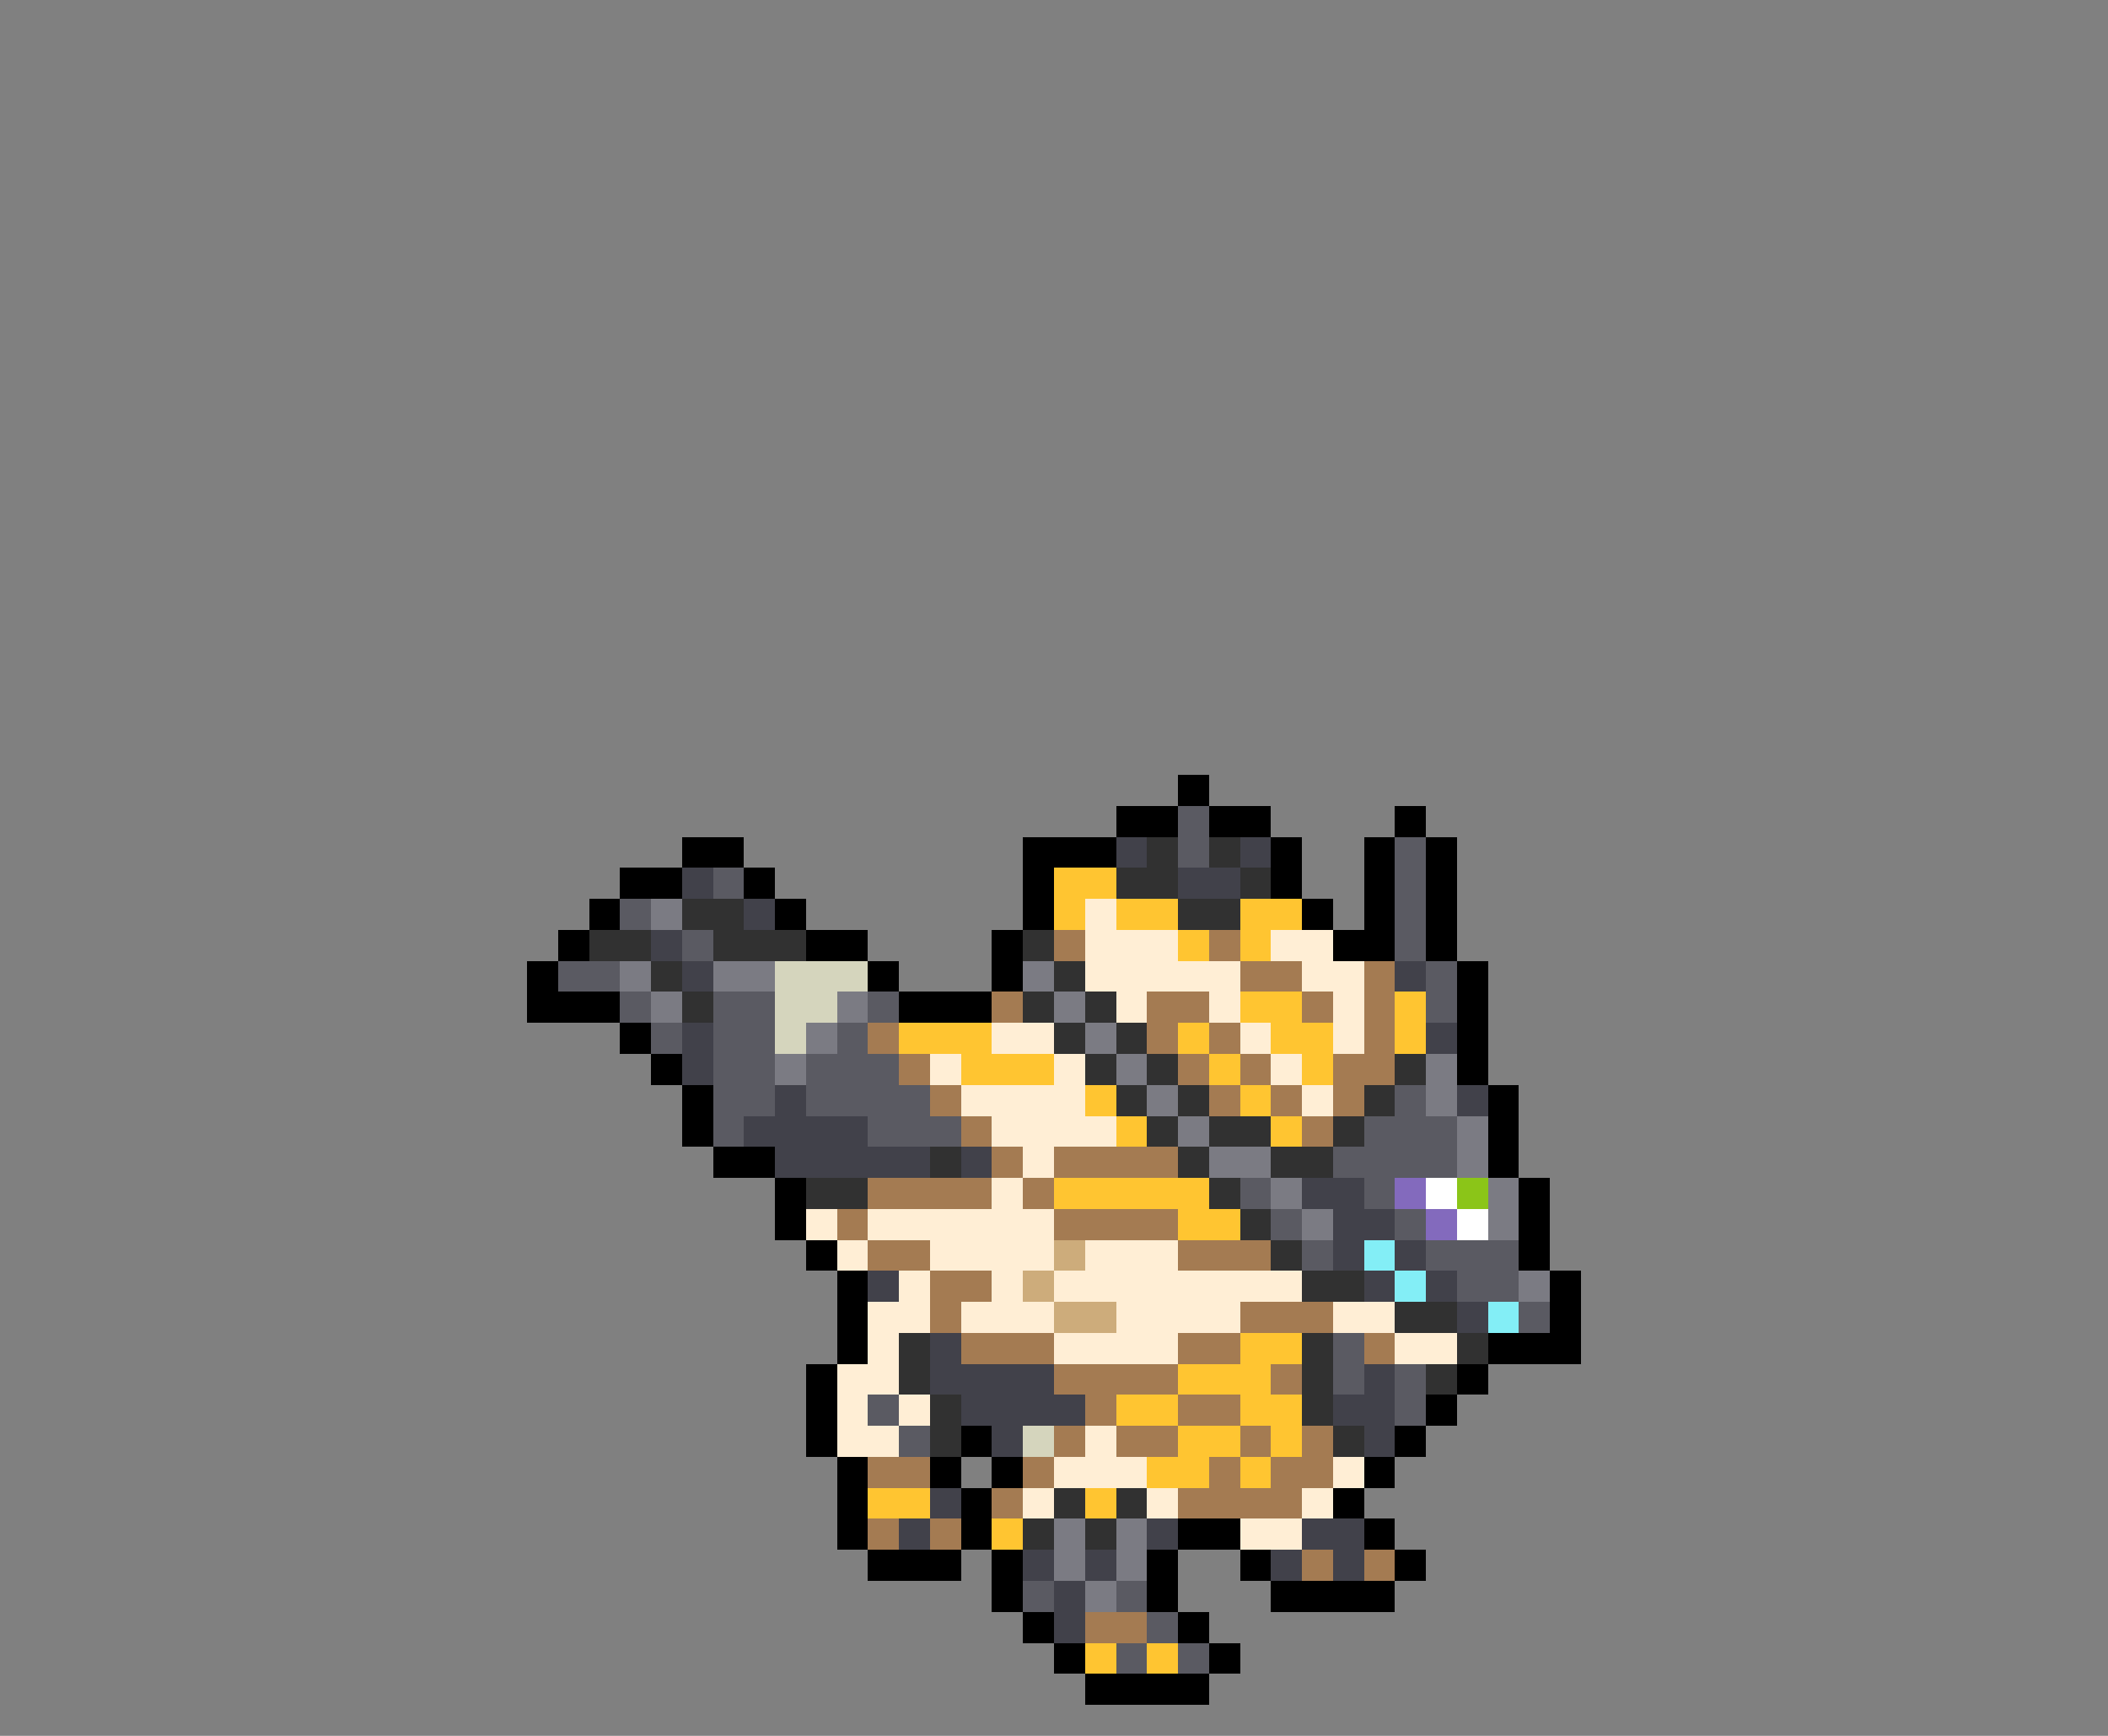 <svg xmlns="http://www.w3.org/2000/svg" viewBox="0 -0.5 68 56" shape-rendering="crispEdges">
<rect x="0" y="-0.5" width="68" height="56" fill="#808080" stroke="none"/>
<path stroke="#000000" d="M38 25h1M36 26h2M39 26h2M45 26h1M22 27h2M33 27h3M41 27h1M44 27h1M46 27h1M20 28h2M24 28h1M33 28h1M41 28h1M44 28h1M46 28h1M19 29h1M25 29h1M33 29h1M42 29h1M44 29h1M46 29h1M18 30h1M26 30h2M32 30h1M43 30h2M46 30h1M17 31h1M28 31h1M32 31h1M47 31h1M17 32h3M29 32h3M47 32h1M20 33h1M47 33h1M21 34h1M47 34h1M22 35h1M48 35h1M22 36h1M48 36h1M23 37h2M48 37h1M25 38h1M49 38h1M25 39h1M49 39h1M26 40h1M49 40h1M27 41h1M50 41h1M27 42h1M50 42h1M27 43h1M48 43h3M26 44h1M47 44h1M26 45h1M46 45h1M26 46h1M31 46h1M45 46h1M27 47h1M30 47h1M32 47h1M44 47h1M27 48h1M31 48h1M43 48h1M27 49h1M31 49h1M38 49h2M44 49h1M28 50h3M32 50h1M37 50h1M40 50h1M45 50h1M32 51h1M37 51h1M41 51h4M33 52h1M38 52h1M34 53h1M39 53h1M35 54h4" />
<path stroke="#5a5a62" d="M38 26h1M38 27h1M45 27h1M23 28h1M45 28h1M20 29h1M45 29h1M22 30h1M45 30h1M18 31h2M46 31h1M20 32h1M23 32h2M28 32h1M46 32h1M21 33h1M23 33h2M27 33h1M23 34h2M26 34h3M23 35h2M26 35h4M45 35h1M23 36h1M28 36h3M44 36h3M43 37h4M40 38h1M44 38h1M41 39h1M45 39h1M42 40h1M46 40h3M47 41h2M49 42h1M43 43h1M43 44h1M45 44h1M28 45h1M45 45h1M29 46h1M33 51h1M36 51h1M37 52h1M36 53h1M38 53h1" />
<path stroke="#41414a" d="M36 27h1M40 27h1M22 28h1M38 28h2M24 29h1M21 30h1M22 31h1M45 31h1M22 33h1M46 33h1M22 34h1M25 35h1M47 35h1M24 36h4M25 37h5M31 37h1M42 38h2M43 39h2M43 40h1M45 40h1M28 41h1M44 41h1M46 41h1M47 42h1M30 43h1M30 44h4M44 44h1M31 45h4M43 45h2M32 46h1M44 46h1M30 48h1M29 49h1M37 49h1M42 49h2M33 50h1M35 50h1M41 50h1M43 50h1M34 51h1M34 52h1" />
<path stroke="#313131" d="M37 27h1M39 27h1M36 28h2M40 28h1M22 29h2M38 29h2M19 30h2M23 30h3M33 30h1M21 31h1M34 31h1M22 32h1M33 32h1M35 32h1M34 33h1M36 33h1M35 34h1M37 34h1M45 34h1M36 35h1M38 35h1M44 35h1M37 36h1M39 36h2M43 36h1M30 37h1M38 37h1M41 37h2M26 38h2M39 38h1M40 39h1M41 40h1M42 41h2M45 42h2M29 43h1M42 43h1M47 43h1M29 44h1M42 44h1M46 44h1M30 45h1M42 45h1M30 46h1M43 46h1M34 48h1M36 48h1M33 49h1M35 49h1" />
<path stroke="#ffc531" d="M34 28h2M34 29h1M36 29h2M40 29h2M38 30h1M40 30h1M40 32h2M45 32h1M29 33h3M38 33h1M41 33h2M45 33h1M31 34h3M39 34h1M42 34h1M35 35h1M40 35h1M36 36h1M41 36h1M34 38h5M38 39h2M40 43h2M38 44h3M36 45h2M40 45h2M38 46h2M41 46h1M37 47h2M40 47h1M28 48h2M35 48h1M32 49h1M35 53h1M37 53h1" />
<path stroke="#7b7b83" d="M21 29h1M20 31h1M23 31h2M33 31h1M21 32h1M27 32h1M34 32h1M26 33h1M35 33h1M25 34h1M36 34h1M46 34h1M37 35h1M46 35h1M38 36h1M47 36h1M39 37h2M47 37h1M41 38h1M48 38h1M42 39h1M48 39h1M49 41h1M34 49h1M36 49h1M34 50h1M36 50h1M35 51h1" />
<path stroke="#ffeed5" d="M35 29h1M35 30h3M41 30h2M35 31h5M42 31h2M36 32h1M39 32h1M43 32h1M32 33h2M40 33h1M43 33h1M30 34h1M34 34h1M41 34h1M31 35h4M42 35h1M32 36h4M33 37h1M32 38h1M26 39h1M28 39h6M27 40h1M30 40h4M35 40h3M29 41h1M32 41h1M34 41h8M28 42h2M31 42h3M36 42h4M43 42h2M28 43h1M34 43h4M45 43h2M27 44h2M27 45h1M29 45h1M27 46h2M35 46h1M34 47h3M43 47h1M33 48h1M37 48h1M42 48h1M40 49h2" />
<path stroke="#a47b52" d="M34 30h1M39 30h1M40 31h2M44 31h1M32 32h1M37 32h2M42 32h1M44 32h1M28 33h1M37 33h1M39 33h1M44 33h1M29 34h1M38 34h1M40 34h1M43 34h2M30 35h1M39 35h1M41 35h1M43 35h1M31 36h1M42 36h1M32 37h1M34 37h4M28 38h4M33 38h1M27 39h1M34 39h4M28 40h2M38 40h3M30 41h2M30 42h1M40 42h3M31 43h3M38 43h2M44 43h1M34 44h4M41 44h1M35 45h1M38 45h2M34 46h1M36 46h2M40 46h1M42 46h1M28 47h2M33 47h1M39 47h1M41 47h2M32 48h1M38 48h4M28 49h1M30 49h1M42 50h1M44 50h1M35 52h2" />
<path stroke="#d5d5bd" d="M25 31h3M25 32h2M25 33h1M33 46h1" />
<path stroke="#836abd" d="M45 38h1M46 39h1" />
<path stroke="#ffffff" d="M46 38h1M47 39h1" />
<path stroke="#8bc518" d="M47 38h1" />
<path stroke="#cdac7b" d="M34 40h1M33 41h1M34 42h2" />
<path stroke="#83eef6" d="M44 40h1M45 41h1M48 42h1" />
</svg>